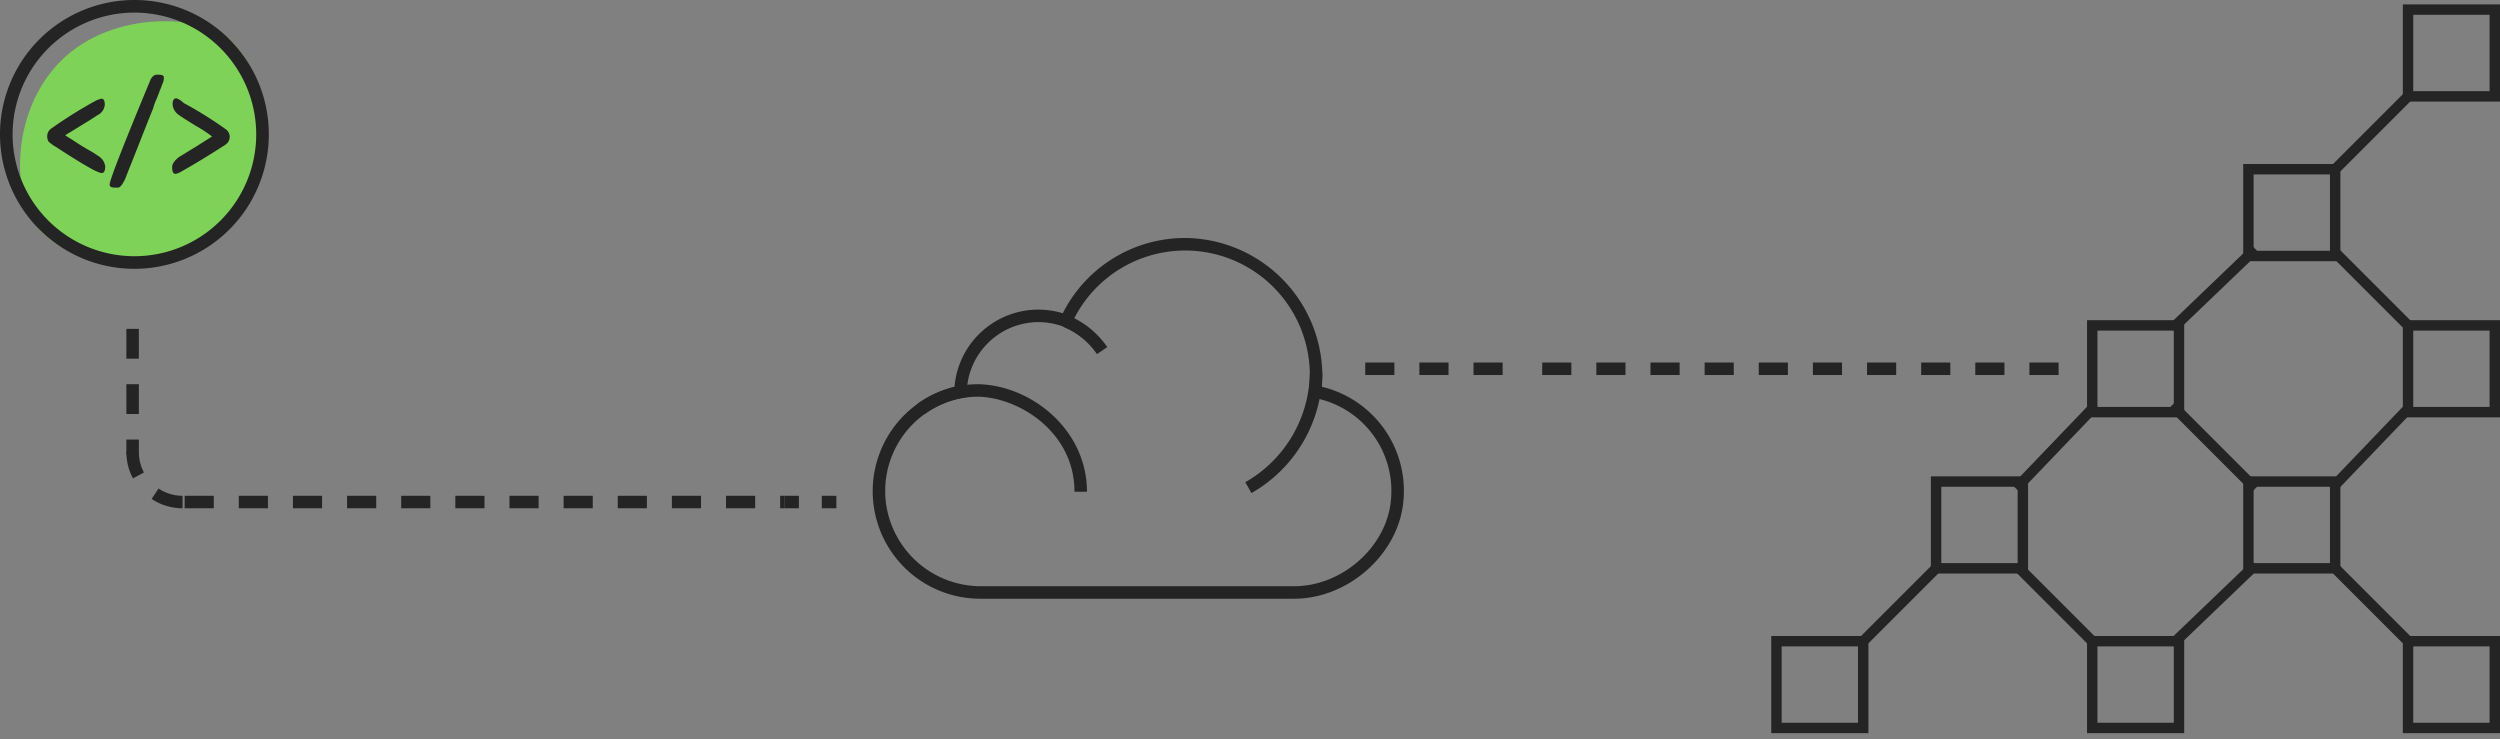 <svg xmlns="http://www.w3.org/2000/svg" viewBox="0 0 600.345 177.556"><rect x="0" y="0" width="600.345" height="177.556" fill="#808080" stroke="none"/><defs><style>.cls-1{fill:#7ed257;}.cls-2{fill:#242424;}.cls-3{fill:#fff;}.cls-4,.cls-5,.cls-6{fill:none;}.cls-5,.cls-6{stroke:#242424;stroke-miterlimit:10;stroke-width:3px;}.cls-6{stroke-dasharray:7 6;}</style></defs><title>iaas_1</title><g id="Layer_2" data-name="Layer 2"><g id="Layer_1-2" data-name="Layer 1"><path class="cls-1" d="M54.969,54.969c-12.608,12.608-34.091,11.599-45.287.403C2.925,48.514,2.017,27.232,14.625,14.625S49.22,3.631,55.373,9.683C66.568,20.878,67.577,42.362,54.969,54.969Z"/><path class="cls-2" d="M32.276,3.026A29.25,29.25,0,1,1,3.026,32.276,29.271,29.271,0,0,1,32.276,3.026m0-3.026A32.276,32.276,0,1,0,64.551,32.276,32.241,32.241,0,0,0,32.276,0Z"/><path class="cls-3" d="M23.137,39.739A78.458,78.458,0,0,1,13.858,34.091c-.504-.303-1.009-.706-1.513-1.009v-.605a1.208,1.208,0,0,1,.403-.403c3.026-2.118,6.455-4.236,10.187-6.354a4.66,4.66,0,0,1-.706.706c-.202.101-1.109.706-2.622,1.715-1.715,1.109-3.026,1.916-3.833,2.421-1.614,1.009-2.017,1.21-2.017,2.118s0,.908,3.026,2.723c1.614,1.009,2.723,1.715,3.631,2.219a17.543,17.543,0,0,1,1.815,1.109A4.542,4.542,0,0,1,23.137,39.739Z"/><path class="cls-2" d="M24.356,23.702a5.832,5.832,0,0,0-1.412.504,110.907,110.907,0,0,0-10.49,6.556,2.283,2.283,0,0,0-1.109,1.715v.303a2.396,2.396,0,0,0,.303,1.21,10.237,10.237,0,0,0,1.815,1.311c6.354,4.135,9.985,6.253,10.994,6.253.504,0,.807-.504.807-1.614a3.438,3.438,0,0,0-1.715-2.522,20.09,20.09,0,0,0-1.916-1.21c-.908-.504-2.118-1.21-3.631-2.219s-2.32-1.412-2.32-1.513a14.929,14.929,0,0,1,1.311-.807q1.21-.756,3.934-2.421c1.815-1.109,2.622-1.715,2.723-1.715a3.112,3.112,0,0,0,1.513-2.32c0-1.009-.202-1.513-.807-1.513Z"/><path class="cls-3" d="M27.781,43.673c.605-1.815,2.824-7.464,9.683-23.501.101-.202.202-.303.303-.504h0q-.454,1.059-.605,1.513a.762.762,0,0,0-.101.403l-.605,1.513q-.605,1.513-.908,2.118a4.241,4.241,0,0,1-.202.504v-.101c-.101.101-.303.706-3.228,7.968-2.622,6.455-3.328,8.271-3.53,8.674A10.08,10.08,0,0,1,27.781,43.673Z"/><path class="cls-2" d="M37.781,17.924q-1.173,0-1.759,1.513-9.677,23.299-9.677,24.812v.202c0,.403.489.605,1.368.605h.586c.586,0,1.173-.807,1.857-2.32.195-.605,1.368-3.429,3.421-8.674s3.128-7.867,3.128-7.867a3.322,3.322,0,0,0,.195-.605,16.456,16.456,0,0,1,.782-2.017l.586-1.513a1.737,1.737,0,0,1,.195-.504,12.597,12.597,0,0,0,.489-1.311,3.362,3.362,0,0,0,.391-1.412v-.303c0-.403-.489-.605-1.564-.605Z"/><path class="cls-3" d="M42.866,39.538a2.719,2.719,0,0,1,.807-.706c.101-.101.706-.504,3.934-2.421,4.539-2.723,4.539-2.723,4.539-3.631s0-.908-4.539-3.732c-3.328-2.118-3.934-2.522-4.034-2.622l-.605-.605.101.101a111.021,111.021,0,0,1,9.985,6.253.719.719,0,0,1,.303.605c0,.202,0,.403-.403.605C49.523,35.604,46.194,37.722,42.866,39.538Z"/><path class="cls-2" d="M42.354,23.601c-.605,0-.908.504-.908,1.412A3.258,3.258,0,0,0,42.858,27.535q.303.303,4.236,2.723a29.951,29.951,0,0,1,3.833,2.522s-1.311.807-3.833,2.421c-2.522,1.513-3.934,2.421-4.135,2.522-1.009.807-1.614,1.614-1.614,2.32v.303c0,.908.303,1.412.807,1.412A3.613,3.613,0,0,0,43.262,41.353c3.429-1.916,7.06-4.135,10.792-6.556a2.237,2.237,0,0,0,.202-3.732,95.726,95.726,0,0,0-10.187-6.354A4.142,4.142,0,0,0,42.354,23.601Z"/><rect class="cls-4" x="0.345" y="0.556" width="600" height="177"/><path class="cls-2" d="M597.845,155.222V173.556H579.512V155.222h18.333m2.5-2.5H577.012V176.056h23.333V152.722Z"/><path class="cls-2" d="M559.512,41.889v18.333H541.179v-18.333H559.512m2.5-2.5H538.679v23.333H562.012v-23.333Z"/><path class="cls-2" d="M559.512,116.889v18.333H541.179V116.889H559.512m2.5-2.5H538.679v23.333H562.012V114.389Z"/><path class="cls-2" d="M522.012,155.222V173.556H503.679V155.222H522.012m2.5-2.5H501.179V176.056H524.512V152.722Z"/><path class="cls-2" d="M522.012,79.389V97.722H503.679V79.389H522.012m2.5-2.5H501.179v23.333H524.512V76.889Z"/><path class="cls-2" d="M597.845,79.389V97.722H579.512V79.389h18.333m2.5-2.5H577.012v23.333h23.333V76.889Z"/><path class="cls-2" d="M597.845,3.556V21.889H579.512V3.556h18.333m2.5-2.5H577.012V24.389h23.333V1.056Z"/><path class="cls-2" d="M484.512,116.889v18.333h-18.333V116.889h18.333m2.5-2.5h-23.333v23.333h23.333V114.389Z"/><path class="cls-2" d="M446.179,155.222V173.556H427.845V155.222h18.333m2.5-2.5H425.345V176.056h23.333V152.722Z"/><rect class="cls-2" x="442.626" y="143.972" width="27.106" height="2.5" transform="translate(30.924 365.102) rotate(-45)"/><rect class="cls-2" x="492.429" y="131.669" width="2.5" height="27.106" transform="translate(41.907 391.618) rotate(-45)"/><rect class="cls-2" x="517.745" y="143.972" width="27.701" height="2.5" transform="translate(47.335 408.235) rotate(-43.787)"/><rect class="cls-2" x="568.262" y="131.669" width="2.5" height="27.106" transform="translate(64.119 445.24) rotate(-45)"/><rect class="cls-2" x="555.661" y="106.055" width="27.701" height="2.5" transform="translate(97.957 444.195) rotate(-46.213)"/><rect class="cls-2" x="530.345" y="93.163" width="2.5" height="28.284" transform="translate(79.824 407.324) rotate(-45)"/><rect class="cls-2" x="479.828" y="106.055" width="27.701" height="2.5" transform="translate(74.599 389.449) rotate(-46.213)"/><rect class="cls-2" x="517.745" y="68.139" width="27.701" height="2.5" transform="translate(99.81 387.147) rotate(-43.787)"/><rect class="cls-2" x="568.262" y="55.836" width="2.5" height="27.106" transform="translate(117.741 423.029) rotate(-45)"/><rect class="cls-2" x="555.959" y="30.639" width="27.106" height="2.5" transform="translate(144.257 412.046) rotate(-45)"/><path class="cls-2" d="M33.345,99.422h-3V92.267h3Zm0-13.289h-3V78.978h3Z"/><rect class="cls-2" x="30.345" y="105.556" width="3" height="3.5"/><path class="cls-2" d="M43.845,122.056a13.406,13.406,0,0,1-7.433-2.244l1.658-2.5a10.416,10.416,0,0,0,5.774,1.744ZM31.924,114.874a13.471,13.471,0,0,1-1.579-6.318h3a10.463,10.463,0,0,0,1.226,4.906Z"/><path class="cls-2" d="M188.345,122.056h-1v-3h1Zm-7,0h-7v-3h7Zm-13,0h-7v-3h7Zm-13,0h-7v-3h7Zm-13,0h-7v-3h7Zm-13,0h-7v-3h7Zm-13,0h-7v-3h7Zm-13,0h-7v-3h7Zm-13,0h-7v-3h7Zm-13,0h-7v-3h7Zm-13,0h-7v-3h7Zm-13,0h-7v-3h7Z"/><path class="cls-2" d="M494.345,90.056h-7v-3h7Zm-13,0h-7v-3h7Zm-13,0h-7v-3h7Zm-13,0h-7v-3h7Zm-13,0h-7v-3h7Zm-13,0h-7v-3h7Zm-13,0h-7v-3h7Zm-13,0h-7v-3h7Zm-13,0h-7v-3h7Zm-13,0h-7v-3h7Z"/><path class="cls-2" d="M310.782,143.772H235.901a25.819,25.819,0,0,1-6.687-50.884,20.202,20.202,0,0,1,26.003-17.664,32.831,32.831,0,0,1,30.287-18.058,33.252,33.252,0,0,1,32.033,32.288,33.933,33.933,0,0,1-.11,3.421A25.698,25.698,0,0,1,336.98,120.601C335.73,133.161,323.732,143.772,310.782,143.772ZM249.328,77.353A17.274,17.274,0,0,0,232.153,94.14l-.027,1.205-1.182.234a22.754,22.754,0,0,0-18.242,24.803,22.996,22.996,0,0,0,23.199,20.391h74.881c11.479,0,22.108-9.374,23.214-20.468a22.721,22.721,0,0,0-18.479-24.77l-1.392-.261.18-1.405a29.937,29.937,0,0,0-56.947-16.172l-.584,1.282-1.315-.501A17.147,17.147,0,0,0,249.328,77.353Z"/><path class="cls-2" d="M261.02,118.085h-3c0-14.385-13.278-22.493-22.864-22.815a21.693,21.693,0,0,0-13.138,4.197l-1.744-2.441a24.606,24.606,0,0,1,14.983-4.753C247.698,92.69,261.02,103.163,261.02,118.085Z"/><path class="cls-2" d="M263.421,85.035a18.134,18.134,0,0,0-8.069-6.524l1.109-2.787a21.211,21.211,0,0,1,9.442,7.628Z"/><path class="cls-2" d="M300.521,118.406l-1.475-2.613A30.648,30.648,0,0,0,314.543,89.565h3A33.694,33.694,0,0,1,300.521,118.406Z"/><line class="cls-5" x1="188.345" y1="120.556" x2="191.845" y2="120.556"/><line class="cls-5" x1="197.345" y1="120.556" x2="200.845" y2="120.556"/><line class="cls-6" x1="360.845" y1="88.556" x2="323.845" y2="88.556"/></g></g></svg>